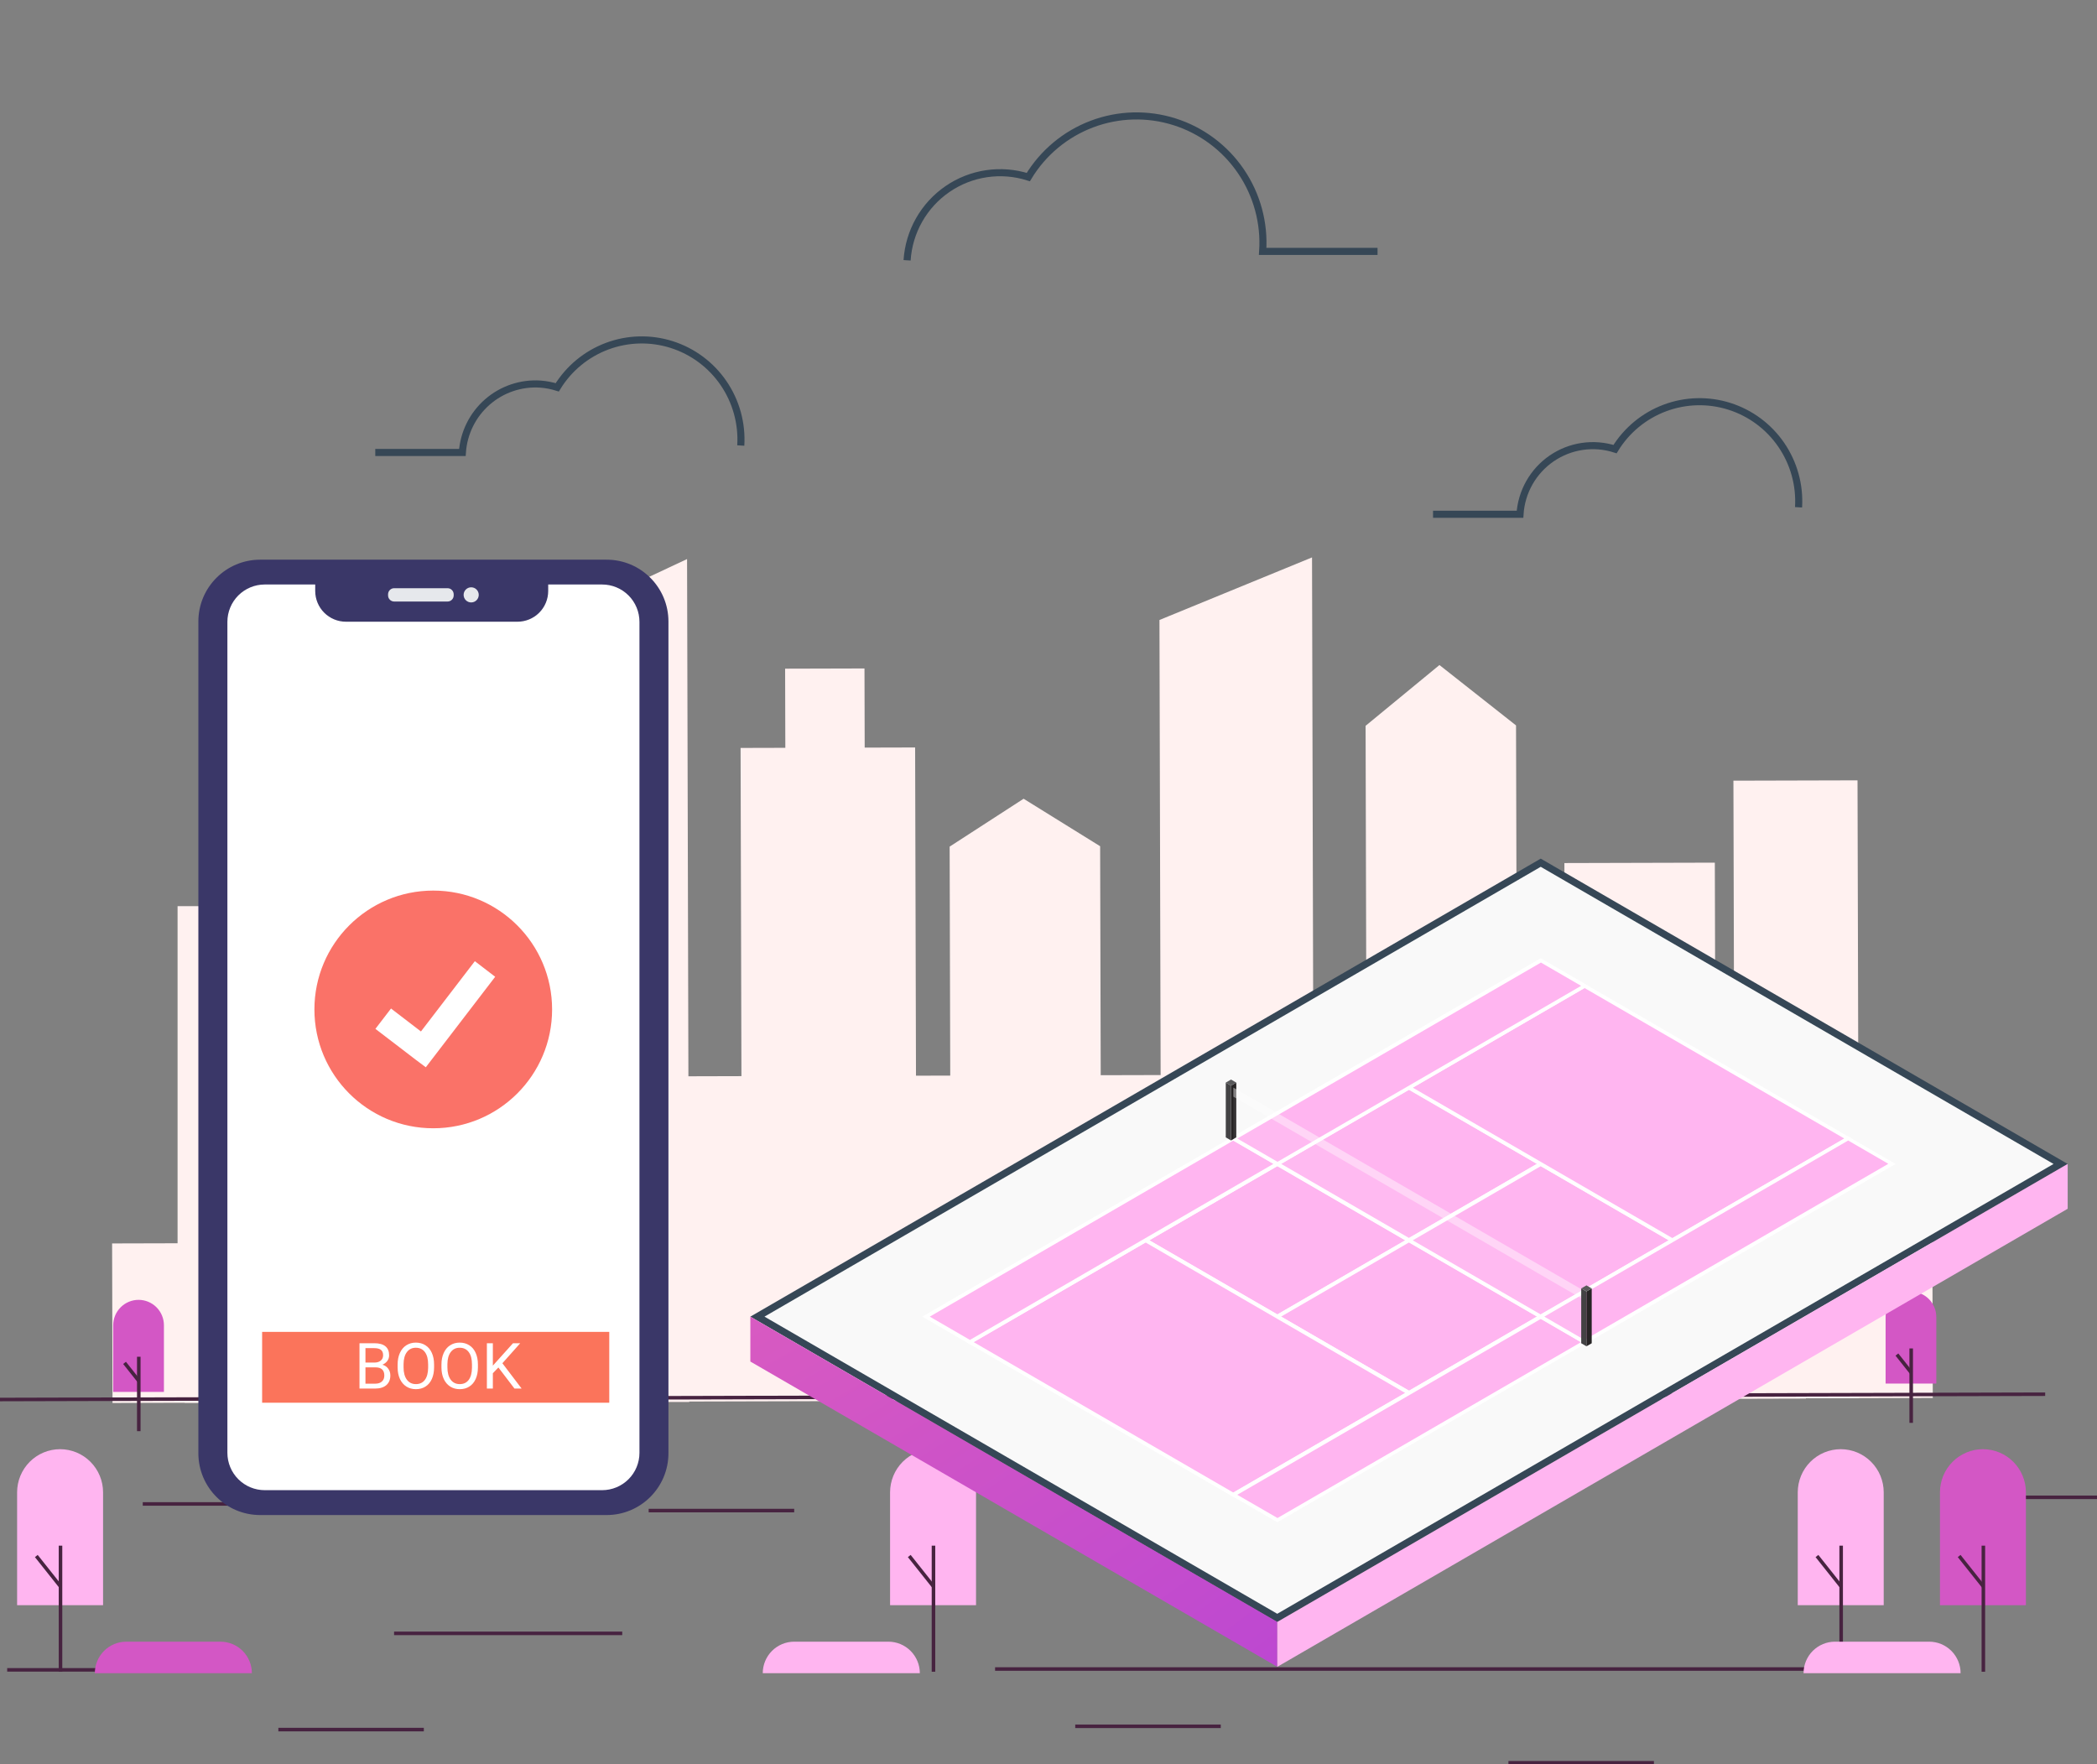 <svg width="296" height="249" viewBox="0 0 296 249" fill="none" xmlns="http://www.w3.org/2000/svg">
<rect x="0" y="0" width="296" height="249" fill="#808080" stroke="none"/>
<g clip-path="url(#clip0)">
<path d="M254.792 151.504L25.956 152.105L26.076 198.015L254.912 197.414L254.792 151.504Z" fill="#FFF1F0"/>
<path d="M262.196 110.149L244.679 110.195L244.906 197.391L262.423 197.345L262.196 110.149Z" fill="#FFF1F0"/>
<path d="M33.341 175.47L15.824 175.516L15.883 198.035L33.4 197.989L33.341 175.47Z" fill="#FFF1F0"/>
<path d="M242.056 121.767L220.821 121.823L221.012 195.086L242.247 195.03L242.056 121.767Z" fill="#FFF1F0"/>
<path d="M272.754 171.932L255.237 171.978L255.303 197.371L272.82 197.325L272.754 171.932Z" fill="#FFF1F0"/>
<path d="M97.29 197.89L75.733 197.946L75.453 89.01L96.982 78.913L97.29 197.89Z" fill="#FFF1F0"/>
<path d="M185.464 182.671L163.907 182.727L163.662 87.513L185.198 78.681L185.464 182.671Z" fill="#FFF1F0"/>
<path d="M129.174 105.509L104.536 105.574L104.745 185.569L129.383 185.504L129.174 105.509Z" fill="#FFF1F0"/>
<path d="M37.576 127.908H25.065V197.679H37.576V127.908Z" fill="#FFF1F0"/>
<path d="M71.882 197.813L47.252 197.876L47.007 105.564L59.105 95.622L71.644 105.501L71.882 197.813Z" fill="#FFF1F0"/>
<path d="M214.204 181.983L192.962 182.032L192.759 102.451L203.184 93.872L213.994 102.395L214.204 181.983Z" fill="#FFF1F0"/>
<path d="M155.449 182.13L134.208 182.186L134.047 119.504L144.485 112.745L155.288 119.448L155.449 182.13Z" fill="#FFF1F0"/>
<path d="M288.684 196.794L0 197.546" stroke="#472340" stroke-width="0.5" stroke-miterlimit="10"/>
<path d="M122.025 94.356L110.823 94.386L110.864 110.195L122.066 110.166L122.025 94.356Z" fill="#FFF1F0"/>
<path d="M53.919 111.349L50.649 111.358L50.666 117.682L53.935 117.673L53.919 111.349Z" fill="#FFF1F0"/>
<path d="M92.718 130.529H89.448V136.852H92.718V130.529Z" fill="#FFF1F0"/>
<path d="M30.872 133.185L27.602 133.193L27.618 139.517L30.888 139.508L30.872 133.185Z" fill="#FFF1F0"/>
<path d="M141.486 125.748L138.216 125.757L138.233 132.081L141.502 132.072L141.486 125.748Z" fill="#FFF1F0"/>
<path d="M124.872 112.21L121.602 112.219L121.619 118.542L124.888 118.534L124.872 112.21Z" fill="#FFF1F0"/>
<path d="M111.376 126.769L108.107 126.777L108.123 133.101L111.393 133.093L111.376 126.769Z" fill="#FFF1F0"/>
<path d="M181.294 87.94L178.025 87.949L178.041 94.273L181.311 94.264L181.294 87.94Z" fill="#FFF1F0"/>
<path d="M210.044 107.539L206.774 107.547L206.791 113.871L210.06 113.862L210.044 107.539Z" fill="#FFF1F0"/>
<path d="M238.801 127.607L235.531 127.616L235.548 133.94L238.818 133.931L238.801 127.607Z" fill="#FFF1F0"/>
<path d="M230.169 127.623L226.899 127.632L226.916 133.955L230.185 133.947L230.169 127.623Z" fill="#FFF1F0"/>
<path d="M251.607 114.456L248.338 114.464L248.354 120.788L251.624 120.779L251.607 114.456Z" fill="#FFF1F0"/>
<path d="M259.594 135.275L256.324 135.283L256.341 141.607L259.61 141.598L259.594 135.275Z" fill="#FFF1F0"/>
<path d="M171.085 111.386L167.815 111.395L167.832 117.718L171.101 117.71L171.085 111.386Z" fill="#FFF1F0"/>
<path d="M82.117 94.286L78.848 94.294L78.864 100.618L82.134 100.609L82.117 94.286Z" fill="#FFF1F0"/>
<path d="M140.46 235.587H271.811" stroke="#472340" stroke-width="0.5" stroke-miterlimit="10"/>
<path d="M137.771 226.579H125.638V210.65C125.638 209.85 125.795 209.058 126.1 208.319C126.405 207.58 126.852 206.908 127.416 206.342C127.979 205.777 128.649 205.328 129.385 205.022C130.122 204.716 130.911 204.558 131.708 204.558C133.317 204.56 134.859 205.203 135.996 206.345C137.133 207.487 137.771 209.036 137.771 210.65V226.579Z" fill="#FFB5F0"/>
<path d="M131.764 218.175V235.973" stroke="#472340" stroke-width="0.5" stroke-miterlimit="10"/>
<path d="M128.347 219.637L131.764 223.937" stroke="#472340" stroke-width="0.5" stroke-miterlimit="10"/>
<path d="M14.549 226.579H2.415V210.65C2.415 209.85 2.572 209.058 2.877 208.319C3.183 207.58 3.63 206.908 4.193 206.342C4.757 205.777 5.426 205.328 6.163 205.022C6.899 204.716 7.688 204.558 8.486 204.558C10.094 204.56 11.636 205.203 12.773 206.345C13.91 207.487 14.549 209.036 14.549 210.65V226.579Z" fill="#FFB5F0"/>
<path d="M8.541 218.175V235.973" stroke="#472340" stroke-width="0.5" stroke-miterlimit="10"/>
<path d="M5.125 219.637L8.541 223.937" stroke="#472340" stroke-width="0.5" stroke-miterlimit="10"/>
<path d="M273.316 195.298H266.161V185.903C266.161 184.951 266.537 184.038 267.208 183.364C267.879 182.691 268.789 182.313 269.738 182.313C270.687 182.313 271.597 182.691 272.268 183.364C272.939 184.038 273.316 184.951 273.316 185.903V195.298Z" fill="#D357C5"/>
<path d="M269.773 190.337V200.841" stroke="#472340" stroke-width="0.5" stroke-miterlimit="10"/>
<path d="M267.757 191.201L269.773 193.745" stroke="#472340" stroke-width="0.5" stroke-miterlimit="10"/>
<path d="M23.139 196.471H15.977V187.077C15.977 186.123 16.355 185.208 17.027 184.533C17.699 183.858 18.611 183.479 19.562 183.479C20.032 183.479 20.498 183.572 20.932 183.753C21.367 183.934 21.762 184.199 22.094 184.533C22.426 184.867 22.689 185.264 22.869 185.7C23.048 186.137 23.14 186.605 23.139 187.077V196.471Z" fill="#D357C5"/>
<path d="M19.59 191.51V202.015" stroke="#472340" stroke-width="0.5" stroke-miterlimit="10"/>
<path d="M17.58 192.375L19.59 194.911" stroke="#472340" stroke-width="0.5" stroke-miterlimit="10"/>
<path d="M265.894 226.579H253.761V210.65C253.761 209.85 253.918 209.058 254.223 208.319C254.528 207.58 254.975 206.908 255.539 206.342C256.103 205.777 256.772 205.328 257.508 205.022C258.245 204.716 259.034 204.558 259.831 204.558C261.44 204.56 262.982 205.203 264.119 206.345C265.256 207.487 265.894 209.036 265.894 210.65V226.579Z" fill="#FFB5F0"/>
<path d="M259.887 218.175V235.973" stroke="#472340" stroke-width="0.5" stroke-miterlimit="10"/>
<path d="M256.471 219.637L259.887 223.937" stroke="#472340" stroke-width="0.5" stroke-miterlimit="10"/>
<path d="M129.839 236.177H107.666C107.668 234.997 108.136 233.865 108.968 233.031C109.8 232.198 110.928 231.729 112.104 231.729H125.407C126.582 231.731 127.708 232.2 128.539 233.034C129.369 233.868 129.837 234.998 129.839 236.177Z" fill="#FFB5F0"/>
<path d="M276.746 236.177H254.58C254.58 234.997 255.047 233.866 255.878 233.032C256.71 232.198 257.837 231.729 259.012 231.729H272.315C273.49 231.729 274.617 232.198 275.448 233.032C276.28 233.866 276.746 234.997 276.746 236.177Z" fill="#FFB5F0"/>
<path d="M128.039 36.742C128.167 34.741 128.747 32.795 129.735 31.053C130.723 29.31 132.094 27.816 133.743 26.684C135.392 25.552 137.276 24.811 139.252 24.518C141.229 24.226 143.246 24.388 145.15 24.994C147.224 21.56 150.386 18.925 154.13 17.511C157.874 16.097 161.983 15.986 165.798 17.195C169.612 18.405 172.911 20.865 175.166 24.182C177.421 27.498 178.5 31.478 178.231 35.484H194.446" stroke="#364756" stroke-miterlimit="10"/>
<path d="M253.873 71.607C254.063 68.479 253.205 65.378 251.437 62.795C249.669 60.213 247.092 58.298 244.115 57.354C241.138 56.41 237.932 56.491 235.007 57.586C232.081 58.68 229.604 60.724 227.969 63.393C226.476 62.916 224.895 62.786 223.346 63.014C221.796 63.241 220.319 63.821 219.026 64.707C217.732 65.594 216.658 66.765 215.883 68.131C215.108 69.496 214.654 71.022 214.554 72.59H202.281" stroke="#364756" stroke-miterlimit="10"/>
<path d="M104.564 62.887C104.754 59.759 103.896 56.658 102.128 54.076C100.36 51.493 97.783 49.578 94.806 48.634C91.829 47.69 88.623 47.772 85.697 48.866C82.772 49.96 80.295 52.004 78.659 54.673C77.886 54.429 77.087 54.276 76.279 54.216C73.543 54.031 70.846 54.944 68.78 56.755C66.715 58.565 65.451 61.125 65.266 63.871H52.972" stroke="#364756" stroke-miterlimit="10"/>
<path d="M151.774 243.674H172.315" stroke="#472340" stroke-width="0.5" stroke-miterlimit="10"/>
<path d="M275.465 211.353H296" stroke="#472340" stroke-width="0.5" stroke-miterlimit="10"/>
<path d="M212.923 248.824H233.458" stroke="#472340" stroke-width="0.5" stroke-miterlimit="10"/>
<path d="M55.625 230.556H87.831" stroke="#472340" stroke-width="0.5" stroke-miterlimit="10"/>
<path d="M39.291 244.138H59.826" stroke="#472340" stroke-width="0.5" stroke-miterlimit="10"/>
<path d="M1.015 235.706H21.55" stroke="#472340" stroke-width="0.5" stroke-miterlimit="10"/>
<path d="M20.15 212.287H40.691" stroke="#472340" stroke-width="0.5" stroke-miterlimit="10"/>
<path d="M91.563 213.222H112.104" stroke="#472340" stroke-width="0.5" stroke-miterlimit="10"/>
<path d="M82.237 89.569L82.237 89.668L82.489 89.668L82.489 89.57L82.237 89.569Z" fill="white"/>
<path d="M285.967 226.579H273.834V210.65C273.834 209.036 274.473 207.487 275.609 206.345C276.746 205.203 278.288 204.56 279.897 204.558C280.694 204.558 281.484 204.716 282.22 205.022C282.956 205.328 283.626 205.777 284.189 206.342C284.753 206.908 285.2 207.58 285.505 208.319C285.81 209.058 285.967 209.85 285.967 210.65V226.579Z" fill="#D357C5"/>
<path d="M279.96 218.175V235.973" stroke="#472340" stroke-width="0.5" stroke-miterlimit="10"/>
<path d="M276.543 219.637L279.96 223.937" stroke="#472340" stroke-width="0.5" stroke-miterlimit="10"/>
<path d="M35.553 236.177H13.386C13.386 234.997 13.853 233.866 14.684 233.032C15.516 232.198 16.643 231.729 17.818 231.729H31.121C32.296 231.729 33.423 232.198 34.255 233.032C35.086 233.866 35.553 234.997 35.553 236.177Z" fill="#D357C5"/>
<path d="M217.481 121.776L290.865 164.297L180.29 228.369L106.913 185.847L217.481 121.776Z" fill="#F9F9F9" stroke="#364756"/>
<path d="M161.694 175.069L180.29 185.847L198.885 175.069L180.29 164.297L161.694 175.069Z" fill="#FFB5F0"/>
<path d="M180.297 186.156L180.164 186.079L161.169 175.076L180.297 163.995L199.417 175.076L180.297 186.156ZM162.227 175.076L180.297 185.545L198.36 175.076L180.297 164.606L162.227 175.076Z" fill="white"/>
<path d="M198.885 196.625L217.481 185.847L198.885 175.069L180.29 185.847L198.885 196.625Z" fill="#FFB5F0"/>
<path d="M198.885 196.928L198.759 196.85L179.765 185.847L198.885 174.767L218.013 185.847L198.885 196.928ZM180.822 185.847L198.885 196.316L216.956 185.847L198.885 175.378L180.822 185.847Z" fill="white"/>
<path d="M136.903 189.438L161.694 175.069L198.885 196.625L174.094 210.987L136.903 189.438Z" fill="#FFB5F0"/>
<path d="M174.094 211.297L173.961 211.219L136.378 189.438L161.702 174.76L199.417 196.597L174.094 211.297ZM137.435 189.445L174.094 210.685L198.36 196.633L161.702 175.378L137.435 189.445Z" fill="white"/>
<path d="M174.094 160.707L130.707 185.847L136.903 189.438L180.29 164.297L174.094 160.707Z" fill="#FFB5F0"/>
<path d="M136.903 189.747L130.182 185.847L174.094 160.405L180.822 164.297L136.903 189.747ZM131.239 185.847L136.91 189.135L179.765 164.276L174.094 160.988L131.239 185.847Z" fill="white"/>
<path d="M223.684 189.438L217.481 185.847L174.094 210.987L180.29 214.578L223.684 189.438Z" fill="#FFB5F0"/>
<path d="M180.297 214.866L173.569 210.973L217.481 185.524L224.209 189.424L180.297 214.866ZM174.647 210.994L180.325 214.276L223.18 189.445L217.509 186.156L174.647 210.994Z" fill="white"/>
<path d="M198.885 153.519L180.29 164.297L198.885 175.069L217.481 164.297L198.885 153.519Z" fill="#FFB5F0"/>
<path d="M198.885 175.378L179.765 164.276L198.885 153.196L218.013 164.276L198.885 175.378ZM180.822 164.276L198.885 174.745L216.956 164.276L198.885 153.807L180.822 164.276Z" fill="white"/>
<path d="M236.076 175.069L217.481 164.297L198.885 175.069L217.481 185.847L236.076 175.069Z" fill="#FFB5F0"/>
<path d="M217.481 186.156L217.355 186.058L198.36 175.055L217.481 163.974L236.608 175.055L217.481 186.156ZM199.417 175.076L217.481 185.545L235.558 175.076L217.488 164.606L199.417 175.076Z" fill="white"/>
<path d="M223.684 139.157L198.885 153.519L236.076 175.069L260.868 160.707L223.684 139.157Z" fill="#FFB5F0"/>
<path d="M236.076 175.378L198.36 153.526L223.656 138.855L261.372 160.707L236.076 175.378ZM199.417 153.526L236.076 174.767L260.343 160.714L223.656 139.459L199.417 153.526Z" fill="white"/>
<path d="M217.481 135.567L174.094 160.707L180.29 164.297L223.684 139.157L217.481 135.567Z" fill="#FFB5F0"/>
<path d="M180.297 164.606L173.569 160.707L217.481 135.257L224.209 139.157L180.297 164.606ZM174.647 160.707L180.325 163.995L223.18 139.157L217.509 135.869L174.647 160.707Z" fill="white"/>
<path d="M267.071 164.297L260.868 160.707L217.481 185.847L223.684 189.438L267.071 164.297Z" fill="#FFB5F0"/>
<path d="M223.656 189.747L216.928 185.847L260.847 160.405L267.568 164.297L223.656 189.747ZM217.985 185.847L223.656 189.135L266.546 164.276L260.875 160.988L217.985 185.847Z" fill="white"/>
<path d="M173.023 160.545L173.765 160.981V153.238L173.023 152.809V160.545Z" fill="#434244"/>
<path d="M174.507 160.545V152.809L173.765 153.238V160.981L174.507 160.545Z" fill="#272425"/>
<path d="M173.765 152.381L173.023 152.809L173.765 153.238L174.507 152.809L173.765 152.381Z" fill="#59595B"/>
<g opacity="0.26">
<path opacity="0.26" d="M223.684 182.257V189.438L174.094 160.707V153.519L223.684 182.257Z" fill="white"/>
</g>
<g opacity="0.62">
<path opacity="0.62" d="M223.684 182.257V183.535L174.094 154.798V153.519L223.684 182.257Z" fill="white"/>
</g>
<path d="M223.194 189.606L223.936 190.035V182.292L223.194 181.863V189.606Z" fill="#434244"/>
<path d="M224.678 189.606V181.863L223.936 182.292V190.035L224.678 189.606Z" fill="#272425"/>
<path d="M223.936 181.435L223.194 181.863L223.936 182.292L224.678 181.863L223.936 181.435Z" fill="#59595B"/>
<path d="M105.915 185.854V192.185L180.297 235.278V228.947L105.915 185.854Z" fill="url(#paint0_radial)"/>
<path d="M291.862 164.297V170.621L180.297 235.277V228.947L291.862 164.297Z" fill="#FFB5F0"/>
<path fill-rule="evenodd" clip-rule="evenodd" d="M85.624 79L36.728 79C31.908 79 28 82.908 28 87.729L28 205.126C28 209.947 31.908 213.855 36.728 213.855H85.624C90.445 213.855 94.353 209.947 94.353 205.126L94.353 87.729C94.353 82.908 90.445 79 85.624 79Z" fill="#3A3768"/>
<path fill-rule="evenodd" clip-rule="evenodd" d="M84.992 82.504H77.381V83.42C77.381 83.989 77.269 84.554 77.05 85.08C76.832 85.607 76.513 86.085 76.109 86.488C75.706 86.891 75.228 87.211 74.701 87.428C74.175 87.646 73.61 87.758 73.04 87.758H48.834C48.264 87.758 47.7 87.646 47.173 87.428C46.646 87.211 46.168 86.891 45.765 86.488C45.362 86.085 45.042 85.607 44.824 85.08C44.605 84.554 44.493 83.989 44.493 83.42V82.504H37.368C35.97 82.504 34.63 83.059 33.641 84.047C32.653 85.036 32.098 86.376 32.098 87.774L32.098 205.073C32.098 206.471 32.653 207.811 33.641 208.799C34.63 209.787 35.97 210.343 37.368 210.343H84.992C86.39 210.343 87.73 209.787 88.719 208.799C89.707 207.811 90.262 206.471 90.262 205.073L90.262 87.783C90.263 87.09 90.128 86.404 89.863 85.763C89.599 85.123 89.211 84.541 88.722 84.051C88.232 83.56 87.651 83.171 87.011 82.906C86.371 82.641 85.685 82.504 84.992 82.504Z" fill="white"/>
<path fill-rule="evenodd" clip-rule="evenodd" d="M63.175 83.027H55.642C55.163 83.027 54.776 83.415 54.776 83.894V84.041C54.776 84.52 55.163 84.908 55.642 84.908H63.175C63.653 84.908 64.041 84.52 64.041 84.041V83.894C64.041 83.415 63.653 83.027 63.175 83.027Z" fill="#E6E8EC"/>
<path fill-rule="evenodd" clip-rule="evenodd" d="M66.51 85.036C67.1 85.036 67.578 84.558 67.578 83.968C67.578 83.379 67.1 82.9 66.51 82.9C65.92 82.9 65.442 83.379 65.442 83.968C65.442 84.558 65.92 85.036 66.51 85.036Z" fill="#E6E8EC"/>
<circle cx="61.156" cy="142.485" r="16.775" transform="rotate(90 61.156 142.485)" fill="#FA7268"/>
<path fill-rule="evenodd" clip-rule="evenodd" d="M69.897 137.876L67.026 135.675L59.419 145.595L55.194 142.356L52.991 145.227L58.651 149.562L60.103 150.65L69.897 137.876Z" fill="white"/>
<path d="M86 188H37V198H86V188Z" fill="#FB745B"/>
<path d="M50.743 196V189.602H52.834C53.529 189.602 54.05 189.745 54.399 190.032C54.751 190.319 54.926 190.744 54.926 191.307C54.926 191.605 54.841 191.871 54.671 192.102C54.502 192.331 54.27 192.508 53.977 192.634C54.323 192.73 54.595 192.915 54.794 193.188C54.997 193.457 55.098 193.779 55.098 194.154C55.098 194.729 54.912 195.18 54.54 195.508C54.167 195.836 53.642 196 52.962 196H50.743ZM51.586 193.007V195.31H52.98C53.372 195.31 53.681 195.209 53.907 195.007C54.135 194.802 54.249 194.521 54.249 194.163C54.249 193.393 53.831 193.007 52.993 193.007H51.586ZM51.586 192.331H52.861C53.23 192.331 53.524 192.238 53.744 192.054C53.967 191.869 54.078 191.619 54.078 191.302C54.078 190.951 53.976 190.696 53.77 190.538C53.565 190.376 53.253 190.296 52.834 190.296H51.586V192.331ZM61.272 193.007C61.272 193.634 61.166 194.182 60.956 194.651C60.745 195.117 60.446 195.473 60.059 195.719C59.672 195.965 59.221 196.088 58.706 196.088C58.202 196.088 57.755 195.965 57.365 195.719C56.976 195.47 56.672 195.117 56.456 194.66C56.242 194.2 56.132 193.668 56.126 193.064V192.603C56.126 191.988 56.233 191.444 56.447 190.973C56.661 190.501 56.962 190.141 57.352 189.892C57.745 189.64 58.193 189.514 58.697 189.514C59.209 189.514 59.661 189.638 60.05 189.887C60.443 190.133 60.745 190.492 60.956 190.964C61.166 191.433 61.272 191.979 61.272 192.603V193.007ZM60.433 192.594C60.433 191.835 60.28 191.254 59.976 190.85C59.671 190.442 59.245 190.239 58.697 190.239C58.164 190.239 57.743 190.442 57.435 190.85C57.131 191.254 56.974 191.816 56.965 192.537V193.007C56.965 193.743 57.119 194.321 57.427 194.743C57.737 195.162 58.164 195.372 58.706 195.372C59.251 195.372 59.672 195.174 59.971 194.778C60.27 194.38 60.424 193.81 60.433 193.069V192.594ZM67.46 193.007C67.46 193.634 67.354 194.182 67.143 194.651C66.932 195.117 66.633 195.473 66.247 195.719C65.86 195.965 65.409 196.088 64.893 196.088C64.389 196.088 63.942 195.965 63.553 195.719C63.163 195.47 62.86 195.117 62.643 194.66C62.429 194.2 62.319 193.668 62.313 193.064V192.603C62.313 191.988 62.42 191.444 62.634 190.973C62.848 190.501 63.15 190.141 63.54 189.892C63.932 189.64 64.38 189.514 64.884 189.514C65.397 189.514 65.848 189.638 66.238 189.887C66.63 190.133 66.932 190.492 67.143 190.964C67.354 191.433 67.46 191.979 67.46 192.603V193.007ZM66.62 192.594C66.62 191.835 66.468 191.254 66.163 190.85C65.858 190.442 65.432 190.239 64.884 190.239C64.351 190.239 63.931 190.442 63.623 190.85C63.318 191.254 63.162 191.816 63.153 192.537V193.007C63.153 193.743 63.307 194.321 63.614 194.743C63.925 195.162 64.351 195.372 64.893 195.372C65.438 195.372 65.86 195.174 66.159 194.778C66.457 194.38 66.611 193.81 66.62 193.069V192.594ZM70.351 193.025L69.569 193.838V196H68.725V189.602H69.569V192.766L72.412 189.602H73.432L70.914 192.427L73.629 196H72.619L70.351 193.025Z" fill="white"/>
</g>
<defs>
<radialGradient id="paint0_radial" cx="0" cy="0" r="1" gradientUnits="userSpaceOnUse" gradientTransform="translate(59.194 91.95) rotate(59.774) scale(206.396 266.66)">
<stop stop-color="#FB72AD"/>
<stop offset="1" stop-color="#B643D5"/>
</radialGradient>
<clipPath id="clip0">
<rect width="296" height="249" fill="white"/>
</clipPath>
</defs>
</svg>

